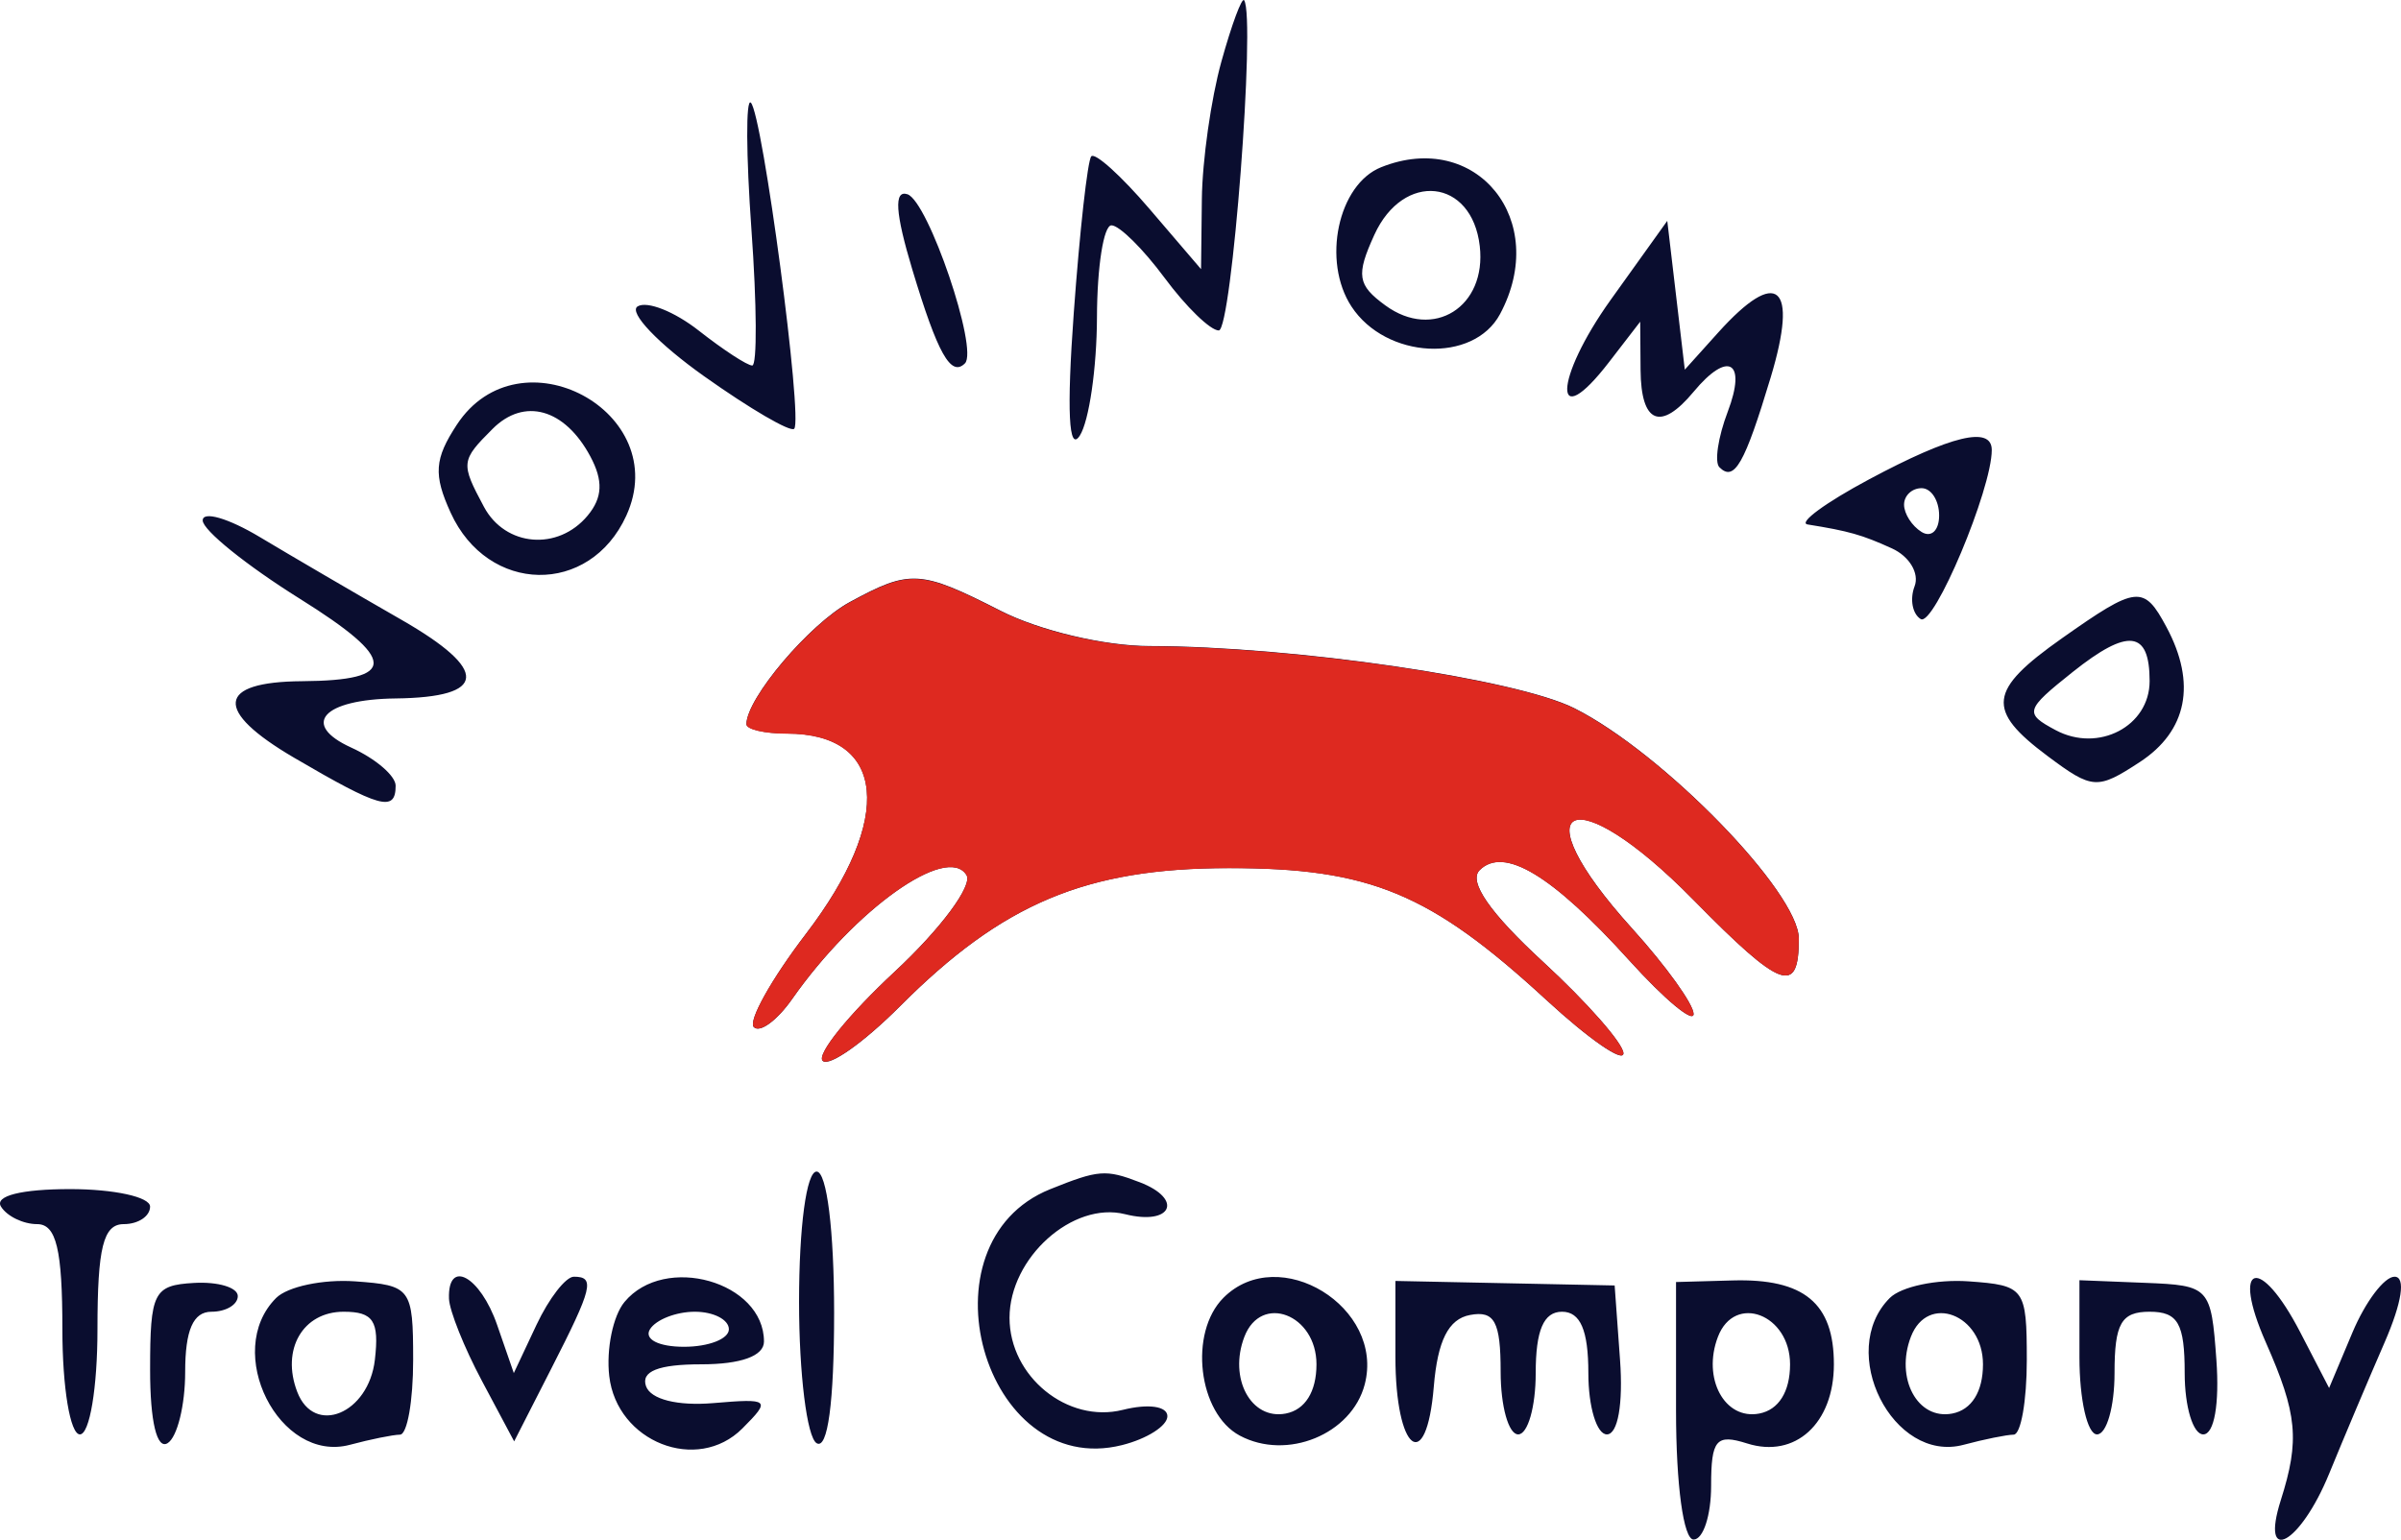 <svg width="106" height="68" viewBox="0 0 106 68" fill="none" xmlns="http://www.w3.org/2000/svg">
<path fill-rule="evenodd" clip-rule="evenodd" d="M53.922 2.72C53.467 4.356 53.079 7.088 53.06 8.79L53.024 11.886L50.748 9.226C49.497 7.763 48.34 6.718 48.177 6.905C48.015 7.09 47.667 10.203 47.405 13.82C47.09 18.151 47.181 20.001 47.672 19.237C48.081 18.599 48.422 16.249 48.429 14.014C48.435 11.779 48.723 9.951 49.069 9.951C49.416 9.951 50.471 10.996 51.416 12.273C52.361 13.55 53.437 14.594 53.807 14.594C54.379 14.594 55.44 0.78 54.927 0.012C54.828 -0.134 54.376 1.084 53.922 2.72ZM33.175 10.145C33.414 13.444 33.429 16.142 33.21 16.142C32.99 16.142 31.931 15.45 30.855 14.605C29.78 13.759 28.562 13.276 28.149 13.532C27.735 13.787 29.056 15.174 31.082 16.613C33.109 18.053 34.9 19.098 35.062 18.936C35.459 18.538 33.664 5.026 33.148 4.534C32.925 4.321 32.938 6.846 33.175 10.145ZM60.974 7.385C59.071 8.146 58.351 11.532 59.666 13.538C61.189 15.861 65.053 16.058 66.224 13.871C68.441 9.73 65.182 5.703 60.974 7.385ZM40.277 11.904C41.396 15.619 41.982 16.664 42.6 16.047C43.208 15.438 40.982 8.886 40.062 8.579C39.458 8.377 39.524 9.404 40.277 11.904ZM65.329 10.867C65.64 13.554 63.282 15.038 61.162 13.488C59.927 12.586 59.86 12.158 60.675 10.37C61.957 7.558 64.984 7.88 65.329 10.867ZM71.116 13.232C68.592 16.756 68.527 19.253 71.043 15.983L72.412 14.207L72.428 16.335C72.447 18.702 73.311 19.058 74.769 17.303C76.295 15.465 77.126 15.951 76.276 18.184C75.849 19.307 75.684 20.41 75.908 20.634C76.567 21.292 77.019 20.498 78.175 16.66C79.405 12.574 78.473 11.779 75.856 14.685L74.381 16.324L73.994 13.038L73.607 9.753L71.116 13.232ZM20.169 18.755C19.178 20.265 19.129 20.962 19.896 22.643C21.538 26.245 26.033 26.321 27.65 22.773C29.741 18.186 22.938 14.531 20.169 18.755ZM26.06 20.152C26.637 21.23 26.604 21.974 25.944 22.769C24.637 24.342 22.309 24.146 21.366 22.384C20.332 20.452 20.343 20.342 21.748 18.939C23.144 17.543 24.932 18.046 26.06 20.152ZM82.512 21.172C80.596 22.197 79.376 23.093 79.802 23.161C81.629 23.454 82.201 23.616 83.524 24.218C84.295 24.567 84.745 25.32 84.526 25.89C84.308 26.46 84.429 27.112 84.796 27.339C85.376 27.697 87.933 21.614 87.933 19.873C87.933 18.798 86.152 19.224 82.512 21.172ZM85.609 22.765C85.609 23.428 85.261 23.756 84.835 23.493C84.409 23.23 84.061 22.688 84.061 22.287C84.061 21.886 84.409 21.559 84.835 21.559C85.261 21.559 85.609 22.102 85.609 22.765ZM8.949 22.983C8.949 23.411 10.876 24.965 13.231 26.438C17.55 29.137 17.576 30.053 13.338 30.083C9.558 30.11 9.426 31.38 12.986 33.464C16.783 35.688 17.467 35.877 17.467 34.698C17.467 34.263 16.586 33.506 15.509 33.016C13.257 31.99 14.255 30.884 17.467 30.845C21.527 30.795 21.615 29.605 17.722 27.37C15.665 26.19 12.85 24.545 11.466 23.715C10.081 22.885 8.949 22.556 8.949 22.983ZM37.517 26.587C35.735 27.555 32.954 30.841 32.954 31.979C32.954 32.206 33.755 32.393 34.735 32.393C39.119 32.393 39.481 36.139 35.588 41.234C34.056 43.24 33.018 45.097 33.283 45.361C33.547 45.625 34.308 45.065 34.973 44.116C37.754 40.148 41.815 37.26 42.669 38.643C42.955 39.103 41.529 41.024 39.501 42.911C37.473 44.799 36.041 46.57 36.32 46.848C36.598 47.126 38.133 46.042 39.729 44.441C44.269 39.886 47.95 38.339 54.248 38.336C60.483 38.333 63.146 39.44 68.275 44.164C70.143 45.885 71.671 46.945 71.671 46.519C71.671 46.093 70.071 44.27 68.115 42.469C65.777 40.315 64.819 38.931 65.321 38.429C66.393 37.358 68.52 38.64 71.931 42.414C73.492 44.14 74.769 45.204 74.769 44.779C74.769 44.353 73.549 42.655 72.058 41.007C67.013 35.425 69.424 34.302 74.769 39.744C78.642 43.688 79.415 43.973 79.415 41.456C79.415 39.404 73.414 33.241 69.507 31.277C66.914 29.974 57.115 28.54 50.734 28.53C48.759 28.526 45.889 27.846 44.182 26.976C40.622 25.162 40.186 25.136 37.517 26.587ZM91.03 28.189C87.773 30.487 87.668 31.353 90.405 33.395C92.38 34.869 92.593 34.882 94.47 33.653C96.561 32.284 96.978 30.18 95.649 27.698C94.642 25.819 94.346 25.85 91.03 28.189ZM94.902 30.078C94.902 32.073 92.641 33.254 90.754 32.245C89.36 31.5 89.402 31.353 91.507 29.676C93.955 27.726 94.902 27.838 94.902 30.078ZM35.277 57.497C35.277 60.664 35.625 63.47 36.051 63.733C36.543 64.037 36.825 61.936 36.825 57.975C36.825 54.333 36.503 51.739 36.051 51.739C35.604 51.739 35.277 54.174 35.277 57.497ZM46.362 52.518C40.483 54.885 43.422 65.352 49.535 63.819C50.637 63.543 51.538 62.969 51.538 62.543C51.538 62.1 50.696 61.981 49.571 62.262C47.132 62.874 44.569 60.791 44.569 58.197C44.569 55.546 47.361 53.042 49.67 53.621C51.729 54.138 52.267 52.958 50.313 52.209C48.815 51.633 48.496 51.659 46.362 52.518ZM0.044 53.286C0.307 53.712 1.024 54.06 1.638 54.06C2.486 54.06 2.754 55.177 2.754 58.703C2.754 61.282 3.098 63.346 3.528 63.346C3.959 63.346 4.303 61.282 4.303 58.703C4.303 55.092 4.561 54.06 5.464 54.06C6.103 54.06 6.626 53.712 6.626 53.286C6.626 52.861 5.037 52.513 3.096 52.513C0.939 52.513 -0.249 52.814 0.044 53.286ZM6.627 60.49C6.626 62.775 6.925 64.027 7.4 63.733C7.826 63.47 8.175 62.057 8.175 60.592C8.175 58.741 8.528 57.929 9.336 57.929C9.975 57.929 10.498 57.618 10.498 57.238C10.498 56.857 9.626 56.595 8.563 56.657C6.782 56.759 6.627 57.067 6.627 60.49ZM12.19 57.322C9.829 59.681 12.327 64.643 15.453 63.804C16.348 63.564 17.34 63.363 17.66 63.357C17.98 63.351 18.24 61.867 18.24 60.058C18.238 56.887 18.146 56.763 15.673 56.587C14.262 56.487 12.694 56.818 12.19 57.322ZM19.822 57.349C19.84 57.882 20.494 59.517 21.277 60.985L22.699 63.654L24.341 60.435C26.163 56.868 26.282 56.382 25.335 56.382C24.977 56.382 24.235 57.339 23.684 58.51L22.684 60.638L21.947 58.51C21.201 56.356 19.763 55.57 19.822 57.349ZM27.572 57.496C27.063 58.108 26.76 59.582 26.897 60.77C27.233 63.681 30.779 65.078 32.773 63.085C34.047 61.809 33.981 61.753 31.489 61.964C29.911 62.097 28.727 61.8 28.521 61.218C28.288 60.561 29.067 60.251 30.954 60.251C32.714 60.251 33.728 59.883 33.728 59.245C33.728 56.602 29.348 55.357 27.572 57.496ZM54.016 57.31C52.474 58.852 52.893 62.415 54.733 63.399C56.816 64.513 59.674 63.343 60.25 61.14C61.142 57.73 56.469 54.859 54.016 57.31ZM61.605 59.912C61.605 64.101 62.973 65.174 63.299 61.241C63.468 59.203 63.947 58.252 64.896 58.073C65.981 57.867 66.251 58.366 66.251 60.581C66.251 62.102 66.599 63.346 67.025 63.346C67.451 63.346 67.799 62.128 67.799 60.638C67.799 58.747 68.149 57.929 68.961 57.929C69.772 57.929 70.123 58.747 70.123 60.638C70.123 62.128 70.491 63.346 70.941 63.346C71.426 63.346 71.663 62.004 71.522 60.058L71.284 56.769L66.444 56.669L61.605 56.569V59.912ZM73.994 62.303C73.994 65.578 74.323 67.989 74.769 67.989C75.195 67.989 75.543 66.921 75.543 65.616C75.543 63.575 75.766 63.313 77.129 63.745C79.254 64.42 80.963 62.863 80.963 60.251C80.963 57.548 79.645 56.457 76.488 56.547L73.994 56.617V62.303ZM83.43 57.322C81.07 59.681 83.567 64.643 86.693 63.804C87.588 63.564 88.581 63.363 88.9 63.357C89.219 63.351 89.48 61.867 89.48 60.058C89.478 56.887 89.386 56.763 86.913 56.587C85.502 56.487 83.934 56.818 83.43 57.322ZM91.804 59.941C91.804 61.814 92.153 63.346 92.579 63.346C93.004 63.346 93.353 62.128 93.353 60.638C93.353 58.446 93.648 57.929 94.902 57.929C96.155 57.929 96.45 58.446 96.45 60.638C96.45 62.128 96.819 63.346 97.269 63.346C97.754 63.346 97.99 62.004 97.85 60.058C97.617 56.839 97.549 56.766 94.708 56.653L91.804 56.537V59.941ZM100.033 59.284C101.426 62.441 101.536 63.596 100.694 66.248C99.767 69.17 101.55 68.199 102.825 65.088C103.478 63.492 104.581 60.88 105.276 59.284C106.046 57.513 106.217 56.382 105.715 56.382C105.263 56.382 104.428 57.488 103.859 58.84L102.826 61.297L101.554 58.84C99.768 55.387 98.48 55.763 100.033 59.284ZM16.55 60.051C16.275 62.431 13.874 63.425 13.123 61.469C12.404 59.597 13.369 57.929 15.171 57.929C16.485 57.929 16.748 58.335 16.55 60.051ZM32.179 58.703C32.179 59.129 31.287 59.477 30.198 59.477C29.074 59.477 28.423 59.142 28.695 58.703C28.958 58.278 29.849 57.929 30.676 57.929C31.503 57.929 32.179 58.278 32.179 58.703ZM58.12 60.251C58.12 61.459 57.62 62.261 56.763 62.425C55.229 62.72 54.233 60.868 54.938 59.033C55.676 57.11 58.12 58.045 58.12 60.251ZM79.028 60.251C79.028 61.459 78.527 62.261 77.67 62.425C76.137 62.72 75.14 60.868 75.845 59.033C76.584 57.11 79.028 58.045 79.028 60.251ZM87.545 60.251C87.545 61.459 87.045 62.261 86.188 62.425C84.655 62.72 83.658 60.868 84.363 59.033C85.102 57.11 87.545 58.045 87.545 60.251Z" fill="#0A0D2F"/>
<path fill-rule="evenodd" clip-rule="evenodd" d="M37.516 26.601C35.735 27.568 32.953 30.852 32.953 31.988C32.953 32.216 33.755 32.402 34.734 32.402C39.118 32.402 39.48 36.145 35.587 41.235C34.055 43.239 33.017 45.095 33.282 45.359C33.546 45.623 34.307 45.063 34.973 44.115C37.753 40.151 41.814 37.265 42.669 38.647C42.954 39.107 41.528 41.026 39.5 42.912C37.472 44.797 36.041 46.567 36.319 46.845C36.597 47.122 38.132 46.04 39.729 44.439C44.268 39.889 47.949 38.343 54.248 38.34C60.482 38.338 63.146 39.443 68.274 44.163C70.142 45.883 71.671 46.941 71.671 46.516C71.671 46.091 70.07 44.269 68.114 42.469C65.776 40.318 64.818 38.934 65.32 38.433C66.393 37.363 68.519 38.644 71.931 42.414C73.491 44.139 74.768 45.203 74.768 44.777C74.768 44.352 73.548 42.656 72.058 41.009C67.012 35.432 69.423 34.309 74.768 39.747C78.641 43.688 79.414 43.972 79.414 41.457C79.414 39.408 73.414 33.249 69.506 31.288C66.913 29.986 57.114 28.552 50.733 28.542C48.758 28.538 45.888 27.859 44.181 26.99C40.621 25.177 40.185 25.152 37.516 26.601Z" fill="#DE2920"/>
</svg>
